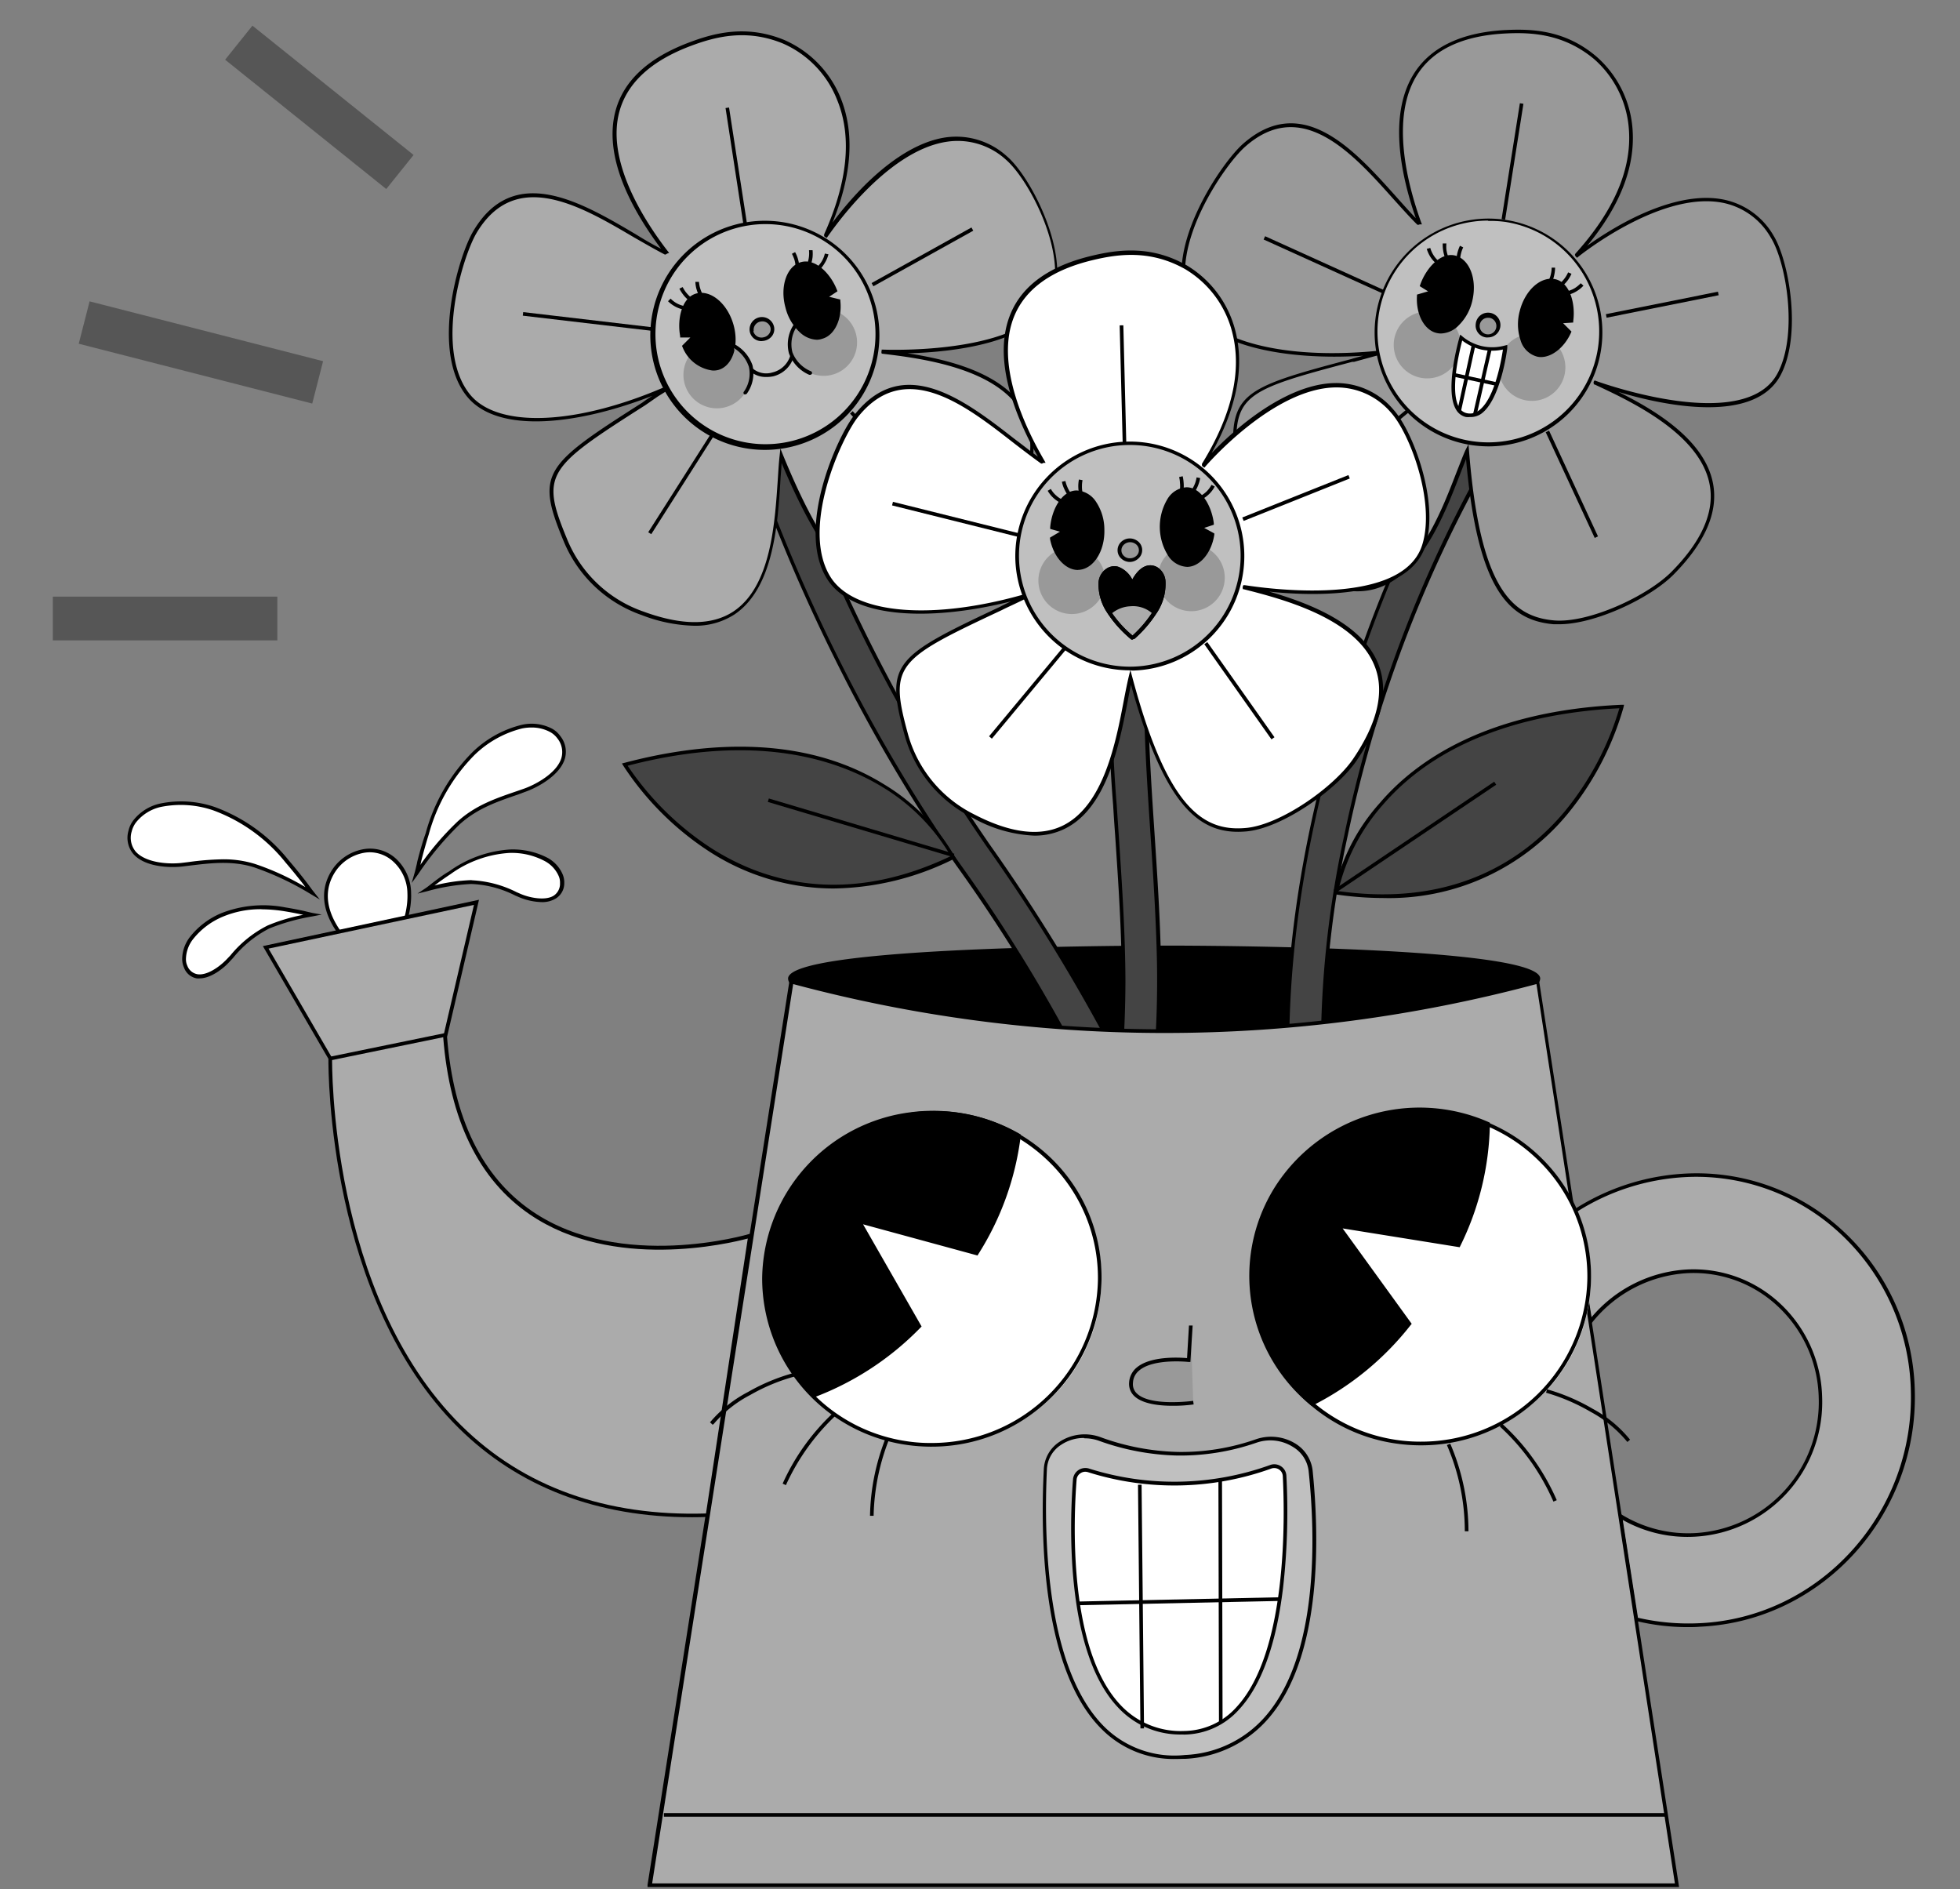 <svg xmlns="http://www.w3.org/2000/svg" viewBox="0 0 234.43 225.92"><rect x="0" y="0" width="234.43" height="225.92" fill="#808080" stroke="none"/><defs><style>.cls-1{fill:#565656;}.cls-2{fill:#444;}.cls-3{fill:#999;}.cls-4{fill:silver;}.cls-5{fill:#fff;}.cls-6{fill:#ababab;}</style></defs><g id="PREVIEW"><rect class="cls-1" x="17.18" y="60.74" width="5.23" height="26.85" transform="matrix(0, -1, 1, 0, -54.42, 93.76)"/><rect class="cls-1" x="35.59" y="0.48" width="5.22" height="24.71" transform="translate(4.28 34.6) rotate(-51.26)"/><rect class="cls-1" x="21.42" y="27.74" width="5.23" height="28.83" transform="translate(-22.77 54.97) rotate(-75.63)"/><path d="M94.48,117c-.13,2.62,22.61,7.1,45.55,7,22-.1,44.07-4.42,43.94-7-.15-3.06-31.52-3.72-44.74-3.71C126.5,113.3,94.63,113.92,94.48,117Z"/><path d="M139.25,124.23a193.68,193.68,0,0,1-29-2.21c-8.37-1.31-14.37-3-15.68-4.33a.94.94,0,0,1-.31-.69c.19-3.8,40.38-3.92,45-3.92h.08c4.95,0,44.69.12,44.88,3.92a1,1,0,0,1-.3.68c-2.66,2.81-23.85,6.46-43.86,6.55ZM94.48,117h.22a.58.58,0,0,0,.19.37c2.48,2.6,23.72,6.5,45.14,6.4,20.77-.09,41.21-3.94,43.54-6.41a.58.58,0,0,0,.19-.36c-.12-2.28-22.92-3.51-44.38-3.51h-.15c-21.51,0-44.42,1.24-44.53,3.51Z"/><path class="cls-2" d="M154,126.89c-.24-16.72,3.32-33.28,8.89-49A152.16,152.16,0,0,1,174.3,52.8c1.36-2.36,4.86,0,3.5,2.36A156.5,156.5,0,0,0,161,99.88,119.55,119.55,0,0,0,158.2,124a191.1,191.1,0,0,0,1.8,25.63c1.22,9.69,2.77,19.33,3.83,29,.3,2.68-3.85,3.52-4.15.81C157.76,162,154.24,144.58,154,126.89Z"/><path d="M161.51,181.39a2,2,0,0,1-2-1.86c-.63-5.75-1.44-11.58-2.23-17.22-1.62-11.56-3.29-23.52-3.46-35.41-.22-15.29,2.78-31.81,8.9-49.08a153,153,0,0,1,11.44-25.13,2,2,0,0,1,1.75-1.08h0a2.58,2.58,0,0,1,2.15,1.3,2.3,2.3,0,0,1,0,2.36A155.32,155.32,0,0,0,161.2,99.92,119.36,119.36,0,0,0,158.42,124a194,194,0,0,0,1.79,25.6c.5,3.93,1.06,7.92,1.6,11.78.79,5.65,1.6,11.49,2.24,17.26a2.44,2.44,0,0,1-2.26,2.7ZM175.86,52h0a1.55,1.55,0,0,0-1.38.87A152.92,152.92,0,0,0,163.08,78c-6.11,17.22-9.09,33.68-8.87,48.92.17,11.87,1.84,23.81,3.45,35.36.79,5.64,1.6,11.48,2.24,17.23a1.57,1.57,0,0,0,1.84,1.46,2,2,0,0,0,1.87-2.22c-.63-5.76-1.44-11.6-2.24-17.25-.53-3.86-1.09-7.85-1.59-11.78A194.73,194.73,0,0,1,158,124a120.18,120.18,0,0,1,2.8-24.19,155.53,155.53,0,0,1,16.84-44.78,1.85,1.85,0,0,0,0-1.93A2.16,2.16,0,0,0,175.86,52Z"/><path class="cls-2" d="M159.8,106.75S162.86,85.83,194,84.47C194,84.47,187.68,110.83,159.8,106.75Z"/><path d="M165.42,107.39a39.19,39.19,0,0,1-5.65-.43l-.22,0,0-.22A23.42,23.42,0,0,1,165.06,96c4.27-5,12.76-11,28.91-11.72l.28,0-.06.28a35.41,35.41,0,0,1-6.68,12.76A27.68,27.68,0,0,1,165.42,107.39Zm-5.36-.83c14.16,2,22.56-4.09,27.12-9.56a35.25,35.25,0,0,0,6.51-12.3c-8.79.43-20.73,2.79-28.29,11.54A23.66,23.66,0,0,0,160.06,106.56Z"/><rect x="157.66" y="99.9" width="23.15" height="0.43" transform="translate(-27.06 111.59) rotate(-33.95)"/><path class="cls-3" d="M148.78,17.39c8.32-7.41,15.51,3.93,20.87,9.29l.13-.05C167,19.05,164,4.67,180,3.8c3.84-.21,7.44.26,10.85,3.11,3.71,3.1,8.35,11.86-2.2,23.57h0l0,.05s16.4-13.38,23.29-2.26c1.91,3.06,3.35,11.76.84,16.47-4.09,7.68-22,1-22,1v.06c6.24,2.85,21.83,10,9.3,22.7-2.84,2.87-10,6.27-14.26,5.89-5.2-.47-9-4-10.35-20.43-2.6,5.78-7.05,24.14-21.49,12.94a15.45,15.45,0,0,1-6.13-11.13c-.74-8.63.51-9.16,13.85-12.68,0,0,2.24-.62,3.71-1-10.89,1.19-21.16-.83-23.33-6.28C139.59,29.45,146.08,19.79,148.78,17.39Z"/><path d="M186.51,74.65q-.36,0-.69,0c-5.28-.47-9.09-4-10.47-19.75-.22.54-.46,1.16-.72,1.83-1.88,4.85-4.71,12.18-10.19,13.7-3.08.86-6.63-.26-10.57-3.31a15.64,15.64,0,0,1-6.22-11.28c-.75-8.76.49-9.34,14-12.91h0c.16-.06.51-.15,1.39-.39-9.34.6-19-1.16-21.15-6.63-2.59-6.54,4.22-16.41,6.73-18.66h0c7.12-6.33,13.37.68,18.4,6.3.81.91,1.58,1.77,2.32,2.54-1.88-5.43-3.3-12.65-.09-17.49,2-3,5.6-4.71,10.69-5,3.35-.18,7.28,0,11,3.16a12.74,12.74,0,0,1,4.33,8.77c.31,4.46-1.51,9.12-5.43,13.86a42.65,42.65,0,0,1,4.44-2.77c3.08-1.65,7.58-3.48,11.57-2.81a8.94,8.94,0,0,1,6.28,4.37c1.84,3,3.42,11.84.84,16.69-3.16,5.94-14.1,3.6-19.39,2,4.45,2.2,10.37,5.79,11.32,11,.62,3.38-.95,7-4.67,10.78C197.45,71.51,190.8,74.65,186.51,74.65ZM175.64,53.12l.07.84c1.29,16.15,5,19.77,10.14,20.23,4.14.37,11.2-2.9,14.09-5.83,3.62-3.66,5.15-7.16,4.55-10.39-1.13-6.17-9.67-10.08-13.78-12l-.08,0,0-.09a.35.35,0,0,1,0-.26l.1-.13.15.06c.18.06,17.78,6.51,21.73-.91,2.51-4.72,1-13.37-.83-16.26a8.53,8.53,0,0,0-6-4.18c-7.41-1.23-16.9,6.42-17,6.5l-.16.13-.19-.2-.05-.12v-.1l.06-.09c4.58-5.08,6.73-10.06,6.39-14.79a12.31,12.31,0,0,0-4.17-8.47c-3.61-3-7.44-3.23-10.7-3.05-4.95.27-8.43,1.88-10.36,4.79-3.4,5.14-1.23,13.32.36,17.74l.11.29h-.27c-.12.06-.23.09-.32,0-.89-.88-1.81-1.92-2.79-3-4.9-5.48-11-12.31-17.79-6.26h0c-2.46,2.19-9.13,11.83-6.61,18.17,2,5,11.25,7.43,23.09,6.15l.09.42-1.83.5-1.68.46v0l-.22,0c-13.41,3.54-14.41,4-13.69,12.46a15.28,15.28,0,0,0,6.06,11c3.82,3,7.25,4,10.18,3.23,5.28-1.46,8.06-8.67,9.9-13.43.4-1,.75-1.94,1.07-2.66Zm15.21-7.52.08,0Z"/><rect x="173.9" y="19.09" width="14.03" height="0.43" transform="translate(133.63 195) rotate(-81.03)"/><rect x="191.99" y="36.23" width="13.67" height="0.43" transform="translate(-3.29 39.8) rotate(-11.34)"/><rect x="158.43" y="23.65" width="0.43" height="16.3" transform="translate(64.2 163.18) rotate(-65.62)"/><polygon points="190.74 64.33 184.88 51.69 185.28 51.5 191.13 64.14 190.74 64.33"/><rect x="156.04" y="53.18" width="14.46" height="0.43" transform="translate(3.69 116.99) rotate(-39.84)"/><path class="cls-4" d="M164.7,37.59a13.48,13.48,0,1,0,15.41-11.23A13.48,13.48,0,0,0,164.7,37.59Z"/><path d="M178.05,53.38a14.29,14.29,0,0,1-2.16-.17,13.62,13.62,0,1,1,2.16.17Zm-.06-27a13.26,13.26,0,1,0,2.08.16A13.16,13.16,0,0,0,178,26.42Z"/><path class="cls-3" d="M179.23,44a4,4,0,1,0,4-4.06A4,4,0,0,0,179.23,44Z"/><path class="cls-3" d="M166.7,41.32a4,4,0,1,0,4-4.07A4,4,0,0,0,166.7,41.32Z"/><path d="M186,33.61c1.47.36,2.23,2.59,1.94,4.75l-1.54.09,1.27,1.19c-.79,1.86-2.46,3.13-3.85,2.78-1.63-.4-2.47-2.7-1.87-5.13S184.39,33.21,186,33.61Z"/><path d="M184.31,42.7a1.86,1.86,0,0,1-.52-.07,2.83,2.83,0,0,1-1.92-1.94,6,6,0,0,1-.11-3.45c.63-2.55,2.56-4.27,4.31-3.84h0c1.68.42,2.39,2.86,2.1,5l0,.17-1.21.08,1,1-.06.14C187.13,41.51,185.67,42.7,184.31,42.7Zm1.2-8.93c-1.38,0-2.81,1.48-3.32,3.57a5.57,5.57,0,0,0,.08,3.2,2.44,2.44,0,0,0,1.62,1.67c1.22.3,2.75-.8,3.54-2.51l-1.53-1.43,1.86-.12c.23-2.1-.56-4-1.8-4.33h0A1.68,1.68,0,0,0,185.51,33.77Z"/><path d="M187.67,35.22l-.12-.42a3.29,3.29,0,0,0,.75-.31,3.81,3.81,0,0,0,.77-.62l.32.29a3.62,3.62,0,0,1-.87.7A3.34,3.34,0,0,1,187.67,35.22Z"/><path d="M186.94,34.15l-.29-.32a3.78,3.78,0,0,0,.91-1.26l.4.17a4,4,0,0,1-.41.73A4.36,4.36,0,0,1,186.94,34.15Z"/><path d="M185.67,33.64l-.4-.18a3.28,3.28,0,0,0,.24-.75,3.34,3.34,0,0,0,.08-.7H186a3.94,3.94,0,0,1-.08.77A4.2,4.2,0,0,1,185.67,33.64Z"/><path d="M173.91,30.76c-1.48-.34-3.16,1.31-3.87,3.36l1.33.78-1.67.49c-.14,2,.78,3.9,2.18,4.22,1.64.38,3.42-1.3,4-3.74S175.55,31.14,173.91,30.76Z"/><path d="M172.35,39.88a2.24,2.24,0,0,1-.52-.06c-1.48-.34-2.49-2.25-2.35-4.44v-.15l1.33-.39-1-.62.06-.17c.7-2,2.44-3.89,4.13-3.5h0c1.75.4,2.7,2.81,2.11,5.37a6,6,0,0,1-1.65,3A3.06,3.06,0,0,1,172.35,39.88Zm-2.45-4.32c-.07,1.89.8,3.56,2,3.84a2.44,2.44,0,0,0,2.19-.76,5.53,5.53,0,0,0,1.53-2.82c.53-2.32-.27-4.5-1.79-4.84-1.25-.29-2.81,1.07-3.56,3.05l1.61.94Z"/><path d="M171.71,31.45a3.58,3.58,0,0,1-.6-.69,3.82,3.82,0,0,1-.46-1l.42-.11a3.33,3.33,0,0,0,.41.9,3,3,0,0,0,.52.61Z"/><path d="M172.84,30.83a4.47,4.47,0,0,1-.28-1.72l.44,0a3.78,3.78,0,0,0,0,.75,4.16,4.16,0,0,0,.2.79Z"/><path d="M174.64,31l-.43,0a3.68,3.68,0,0,1,.14-.88,4.55,4.55,0,0,1,.27-.73l.39.19a3.91,3.91,0,0,0-.24.65A4.2,4.2,0,0,0,174.64,31Z"/><path class="cls-3" d="M176.76,38.74a1.27,1.27,0,1,0,1.45-1A1.22,1.22,0,0,0,176.76,38.74Z"/><path d="M178,40.35a1.24,1.24,0,0,1-.27,0,1.43,1.43,0,0,1-1.22-1.62A1.48,1.48,0,1,1,178,40.35ZM178,38a1,1,0,0,0-1,.78,1,1,0,1,0,1.19-.77Z"/><path class="cls-5" d="M174.77,40.35s-2.49,8.58.62,9.26c3.55.77,4.63-8.12,4.63-8.12a5.8,5.8,0,0,1-2.82.06A6,6,0,0,1,174.77,40.35Z"/><path d="M175.82,49.87a2.59,2.59,0,0,1-.47,0,1.8,1.8,0,0,1-1.2-.9c-1.4-2.33.34-8.37.41-8.63l.09-.32.26.21a5.58,5.58,0,0,0,2.34,1.16,5.65,5.65,0,0,0,2.71-.06l.32-.08,0,.32c0,.25-.79,6.25-3.13,7.92A2.19,2.19,0,0,1,175.82,49.87Zm-.93-9.15c-.33,1.28-1.5,6.09-.37,8a1.37,1.37,0,0,0,.92.69,1.71,1.71,0,0,0,1.42-.31c1.9-1.34,2.71-6,2.9-7.3a6.14,6.14,0,0,1-2.6,0A6,6,0,0,1,174.89,40.72Z"/><polygon points="174.75 49.14 174.32 49.06 176.04 41.2 176.47 41.29 174.75 49.14"/><rect x="173.27" y="45.41" width="8.07" height="0.44" transform="translate(93.33 208.31) rotate(-77.13)"/><polygon points="178.96 46.14 173.85 45.04 173.95 44.61 179.05 45.72 178.96 46.14"/><path class="cls-2" d="M92.08,48a199.57,199.57,0,0,0,24.86,51.38c5.2,7.65,10.42,15.16,14.71,23.39a124,124,0,0,1,10.09,25.74,97.2,97.2,0,0,1,3.15,31.12c-.18,2.72-4.36,2.07-4.18-.63,1.18-18.19-3.74-36.14-11.8-52.33a190.87,190.87,0,0,0-14.39-23.35A198.91,198.91,0,0,1,100.16,79a206.58,206.58,0,0,1-12-29.43C87.34,47,91.25,45.36,92.08,48Z"/><path d="M143,181.54h-.17a2.45,2.45,0,0,1-2.37-2.61c1.09-16.75-2.87-34.32-11.78-52.21a191.91,191.91,0,0,0-14.37-23.33A198.89,198.89,0,0,1,100,79.08,205.57,205.57,0,0,1,88,49.62a2.42,2.42,0,0,1,1.66-3.08,2,2,0,0,1,2.67,1.35h0a199.14,199.14,0,0,0,24.83,51.32l1.11,1.63a218.06,218.06,0,0,1,13.61,21.78A123.61,123.61,0,0,1,142,148.4a98,98,0,0,1,3.16,31.2A2,2,0,0,1,143,181.54ZM90.37,46.85a2.06,2.06,0,0,0-.62.1,2,2,0,0,0-1.38,2.53,206.51,206.51,0,0,0,12,29.41,198.82,198.82,0,0,0,14.34,24.26,191.2,191.2,0,0,1,14.4,23.38c8.94,18,12.92,35.6,11.82,52.43a2,2,0,0,0,2,2.14,1.56,1.56,0,0,0,1.78-1.53,97.36,97.36,0,0,0-3.14-31.06,123.32,123.32,0,0,0-10.08-25.69,217.53,217.53,0,0,0-13.58-21.73l-1.11-1.63A199.92,199.92,0,0,1,91.87,48h0A1.51,1.51,0,0,0,90.37,46.85Z"/><path class="cls-2" d="M114,102.52s-9.15-19-39.26-11.08C74.72,91.44,88.58,114.72,114,102.52Z"/><path d="M99.7,106.25a27.4,27.4,0,0,1-15-4.51A35.13,35.13,0,0,1,74.54,91.55l-.15-.25.28-.07c8.62-2.29,21-3.69,31.09,2.58a23.78,23.78,0,0,1,8.42,8.61l.09.2-.19.1A33.09,33.09,0,0,1,99.7,106.25ZM75.07,91.57A35,35,0,0,0,85,101.38c6,3.86,15.8,7.16,28.72,1a23.59,23.59,0,0,0-8.17-8.26C100.06,90.78,90.36,87.59,75.07,91.57Z"/><rect x="102.78" y="87.42" width="0.43" height="23.15" transform="translate(-21.29 169.44) rotate(-73.41)"/><path class="cls-6" d="M56.86,27.75c5.67-9.59,16-1,22.7,2.51l.11-.09C74.76,23.79,67.51,11,82.44,5.33,86,4,89.62,3.32,93.73,5c4.47,1.82,11.55,8.76,5.06,23.12h0l.06,0s11.56-17.72,21.5-9.23c2.75,2.35,6.76,10.2,5.81,15.44C124.6,42.93,105.52,42,105.52,42s0,.06,0,.06c6.81.82,23.84,2.89,15.75,18.8-1.83,3.6-7.58,9-11.8,9.95C104.39,72,99.65,69.71,93.42,54.5c-.73,6.29.62,25.14-16.54,18.85a15.43,15.43,0,0,1-9.23-8.73c-3.32-8-2.29-8.89,9.35-16.29,0,0,2-1.28,3.22-2.11-10,4.43-20.41,5.64-24.13,1.09C51.77,42,55,30.85,56.86,27.75Z"/><path d="M83,74.83a18.52,18.52,0,0,1-6.23-1.27,15.68,15.68,0,0,1-9.36-8.86c-3.37-8.12-2.37-9.05,9.43-16.56v0a14,14,0,0,1,1.19-.81c-8.71,3.41-18.43,4.66-22.16.1-4.45-5.44-1-16.91.75-19.81h0c4.86-8.2,12.94-3.43,19.44.41,1,.62,2,1.21,3,1.71-3.44-4.6-7-11-5.4-16.63,1-3.5,3.91-6.19,8.68-8,3.14-1.2,6.95-2.17,11.44-.34a12.77,12.77,0,0,1,6.79,7c1.66,4.16,1.33,9.15-1,14.86a40.51,40.51,0,0,1,3.39-4c2.43-2.51,6.16-5.62,10.16-6.2a9,9,0,0,1,7.31,2.26c2.66,2.27,6.87,10.25,5.88,15.65C125.17,41,114,42.12,108.54,42.25c4.89.74,11.62,2.37,14.11,7,1.62,3,1.22,7-1.17,11.69-1.91,3.76-7.8,9.14-12,10.06-5.17,1.16-9.88-1.09-16-15.64,0,.58-.09,1.24-.13,2-.32,5.19-.79,13-5.55,16.15A8.61,8.61,0,0,1,83,74.83ZM77.29,48.38h0l-.18.12c-11.7,7.45-12.51,8.2-9.27,16A15.25,15.25,0,0,0,77,73.15c4.54,1.66,8.13,1.66,10.68,0,4.58-3,5-10.71,5.35-15.81.07-1.11.13-2.07.22-2.86l.09-.84.32.79c6.14,15,10.76,17.31,15.82,16.19,4-.91,9.78-6.16,11.65-9.83,2.33-4.59,2.72-8.39,1.18-11.29-3-5.53-12.29-6.66-16.77-7.2h-.09l0-.08a.27.27,0,0,1,0-.24l0-.17h.18c.18,0,18.91.81,20.42-7.47,1-5.26-3.14-13-5.73-15.24a8.55,8.55,0,0,0-7-2.16C105.82,18,99.11,28.18,99,28.28l-.11.17-.24-.13-.08-.09,0-.09,0-.11c2.81-6.24,3.35-11.63,1.59-16A12.24,12.24,0,0,0,93.64,5.2c-4.35-1.78-8.06-.83-11.12.33-4.63,1.76-7.46,4.36-8.41,7.72C72.43,19.18,77,26.31,79.84,30l.19.24-.25.09c-.1.08-.19.14-.3.09-1.12-.58-2.32-1.28-3.59-2C69.56,24.69,61.68,20,57,27.86h0c-1.68,2.84-5.1,14-.78,19.32,3.38,4.13,13,3.67,23.87-1.16l.21.38-1.6,1Zm28.24-6.53h0Z"/><polygon points="88.91 26.79 86.78 12.92 87.2 12.86 89.34 26.72 88.91 26.79"/><rect x="103.49" y="30.49" width="13.67" height="0.44" transform="translate(-1.01 57.52) rotate(-29.09)"/><rect x="70.42" y="30.33" width="0.43" height="16.3" transform="translate(24.19 104.15) rotate(-83.3)"/><rect x="106.32" y="47.48" width="0.43" height="13.93" transform="translate(-8.77 86.36) rotate(-42.54)"/><rect x="74.37" y="57.44" width="14.46" height="0.43" transform="translate(-10.86 95.54) rotate(-57.52)"/><path class="cls-4" d="M78.17,42.16A13.48,13.48,0,1,0,89.43,26.78,13.47,13.47,0,0,0,78.17,42.16Z"/><path d="M91.46,53.8a13.7,13.7,0,1,1,2.11-.16A13.59,13.59,0,0,1,91.46,53.8Zm.05-27a12.84,12.84,0,0,0-2,.16,13.16,13.16,0,1,0,2-.16Z"/><path class="cls-3" d="M95.08,43a4,4,0,1,0,1.4-5.5A4,4,0,0,0,95.08,43Z"/><path class="cls-3" d="M82.31,46.88a4,4,0,1,0,1.41-5.5A4,4,0,0,0,82.31,46.88Z"/><path class="cls-3" d="M89.89,39.63a1.27,1.27,0,1,0,1-1.39A1.22,1.22,0,0,0,89.89,39.63Z"/><path d="M91.1,40.79a1.41,1.41,0,0,1-1.42-1.12h0a1.48,1.48,0,0,1,2.91-.55,1.36,1.36,0,0,1-.25,1.06,1.53,1.53,0,0,1-1,.58Zm-1-1.2a1,1,0,0,0,1.21.75,1.06,1.06,0,0,0,.68-.42.9.9,0,0,0,.17-.72A1,1,0,0,0,91,38.45a1,1,0,0,0-.85,1.14Z"/><path d="M95.88,31.58c1.46-.4,3.21,1.17,4,3.19l-1.29.84,1.68.42c.22,2-.61,3.92-2,4.31-1.62.44-3.47-1.16-4.13-3.57S94.26,32,95.88,31.58Z"/><path d="M97.72,40.63a3.13,3.13,0,0,1-2-.84,6,6,0,0,1-1.77-3c-.7-2.52.15-5,1.88-5.45h0c1.68-.45,3.49,1.33,4.27,3.32l.07.17-1,.66,1.34.33,0,.15c.24,2.19-.69,4.14-2.16,4.54A2.16,2.16,0,0,1,97.72,40.63Zm-1.79-8.84c-1.5.42-2.21,2.62-1.57,4.92A5.59,5.59,0,0,0,96,39.46a2.47,2.47,0,0,0,2.23.67c1.21-.34,2-2.05,1.85-3.93l-2-.5,1.57-1c-.83-1.95-2.45-3.24-3.69-2.9Z"/><path d="M98.11,32.18l-.31-.31a3.45,3.45,0,0,0,.5-.64,3.26,3.26,0,0,0,.36-.91l.43.09a3.78,3.78,0,0,1-.42,1A4,4,0,0,1,98.11,32.18Z"/><path d="M97,31.6l-.41-.14a4.21,4.21,0,0,0,.17-.8,3.66,3.66,0,0,0,0-.74l.43,0a4.61,4.61,0,0,1,0,.83A4.55,4.55,0,0,1,97,31.6Z"/><path d="M95.15,31.82A3.37,3.37,0,0,0,95,31a5.3,5.3,0,0,0-.28-.65l.38-.2a3.82,3.82,0,0,1,.31.72,4.2,4.2,0,0,1,.18.87Z"/><path d="M83.24,35.3c-1.45.43-2.12,2.69-1.73,4.83l1.54,0L81.83,41.4c.87,1.82,2.59,3,4,2.61,1.62-.47,2.35-2.8,1.65-5.21S84.86,34.83,83.24,35.3Z"/><path d="M85.23,44.31a4.48,4.48,0,0,1-3.6-2.82l-.06-.13,1-1-1.22,0,0-.17c-.38-2.11.23-4.59,1.89-5.08h0c1.73-.5,3.73,1.14,4.47,3.65s-.07,5-1.79,5.48A2.28,2.28,0,0,1,85.23,44.31Zm-3.14-2.87c.86,1.69,2.43,2.72,3.64,2.37,1.5-.44,2.17-2.66,1.5-5s-2.44-3.79-3.93-3.35c-1.22.36-1.93,2.31-1.61,4.4l1.86,0Z"/><path d="M81.66,37a3.7,3.7,0,0,1-.86-.32,3.66,3.66,0,0,1-.9-.66l.31-.31a3.12,3.12,0,0,0,1.55.87Z"/><path d="M82.34,35.88a3.52,3.52,0,0,1-.63-.65,4.73,4.73,0,0,1-.45-.71l.39-.19a4.18,4.18,0,0,0,.4.63,4.53,4.53,0,0,0,.57.59Z"/><path d="M83.59,35.32a5,5,0,0,1-.31-.84,4,4,0,0,1-.11-.77l.43,0A3.88,3.88,0,0,0,84,35.12Z"/><path d="M91.59,45.08a2.8,2.8,0,0,1-2.49-1.47l.37-.22a2.5,2.5,0,0,0,2.91,1.15A2.93,2.93,0,0,0,94.63,42h.43a3.39,3.39,0,0,1-2.57,3A3.88,3.88,0,0,1,91.59,45.08Z"/><path class="cls-3" d="M95.06,39a4.13,4.13,0,0,0-.49,3.15,4.23,4.23,0,0,0,2.31,2.44"/><path d="M96.88,44.82l-.09,0a4.45,4.45,0,0,1-2.43-2.58,4.28,4.28,0,0,1,.51-3.32.22.22,0,0,1,.38.21,3.85,3.85,0,0,0-.47,3A4,4,0,0,0,97,44.4a.22.22,0,0,1,.11.29A.23.23,0,0,1,96.88,44.82Z"/><path class="cls-3" d="M87.69,41.25a4.47,4.47,0,0,1,2.09,2.48,4,4,0,0,1-.64,3.21"/><path d="M89.14,47.16a.19.19,0,0,1-.12,0,.22.22,0,0,1-.06-.3,3.74,3.74,0,0,0,.61-3,4.13,4.13,0,0,0-2-2.35.22.22,0,0,1-.07-.3.21.21,0,0,1,.29-.08A4.59,4.59,0,0,1,90,43.67a4.2,4.2,0,0,1-.66,3.39A.26.26,0,0,1,89.14,47.16Z"/><path class="cls-2" d="M122.92,177.52c4.09-13.11,7.82-26.39,9.89-40a131.26,131.26,0,0,0,1.58-20.19c0-7-.58-14-1-21a160.41,160.41,0,0,1-.19-23.61c.23-2.69,4.46-2.72,4.23,0-1.18,14.13.94,28.21,1.21,42.32.26,13.88-1.94,27.68-5.23,41.12-1.85,7.58-4.05,15.06-6.37,22.51C126.19,181.24,122.1,180.13,122.92,177.52Z"/><path d="M125,180.34a2.72,2.72,0,0,1-.8-.12,2.13,2.13,0,0,1-1.49-2.76h0c3.67-11.77,7.71-25.72,9.89-40a132.8,132.8,0,0,0,1.57-20.16c0-5.82-.41-11.72-.79-17.42-.09-1.2-.17-2.4-.24-3.59A156.72,156.72,0,0,1,133,72.68a2.44,2.44,0,0,1,2.73-2.22,2,2,0,0,1,1.93,2.26c-.76,9-.15,18.22.44,27.1.33,5,.67,10.13.76,15.2.24,12.35-1.47,25.82-5.22,41.17-1.61,6.57-3.58,13.52-6.39,22.52A2.21,2.21,0,0,1,125,180.34Zm-1.87-2.75a1.68,1.68,0,0,0,1.2,2.21,1.88,1.88,0,0,0,2.46-1.22c2.81-9,4.77-15.93,6.37-22.49,3.75-15.32,5.45-28.75,5.22-41.06-.1-5.07-.44-10.21-.77-15.19-.59-8.89-1.2-18.09-.43-27.16a1.56,1.56,0,0,0-1.54-1.78,2,2,0,0,0-2.26,1.82,157.12,157.12,0,0,0,.19,23.58l.24,3.59c.38,5.71.78,11.62.8,17.45A132.34,132.34,0,0,1,133,137.56c-2.18,14.28-6.23,28.25-9.9,40Z"/><path class="cls-5" d="M102.36,49.8c6.85-8.78,16,1.08,22.2,5.39l.12-.08c-4.06-7-9.63-20.55,5.91-24.28,3.75-.9,7.37-1.09,11.24,1.1,4.2,2.38,10.34,10.16,2.08,23.58v0l.05,0s13.73-16.11,22.51-6.41c2.43,2.67,5.41,11,3.79,16.05-2.64,8.29-21.46,5-21.46,5v.06c6.64,1.68,23.27,5.91,13.23,20.66-2.27,3.33-8.67,8-13,8.36-5.19.47-9.61-2.35-13.85-18.24-1.53,6.15-2.59,25-18.81,16.6a15.43,15.43,0,0,1-8-9.84c-2.28-8.37-1.14-9.11,11.35-15,0,0,2.09-1,3.46-1.68-10.5,3.12-21,3-24.07-2C95.49,63.32,100.14,52.65,102.36,49.8Z"/><path d="M123.71,99.93a16.43,16.43,0,0,1-7.4-2.15,15.67,15.67,0,0,1-8.15-10c-2.31-8.48-1.2-9.27,11.46-15.22h0c.13-.08.46-.24,1.29-.64-9.08,2.28-18.88,2.28-22-2.71-3.73-6,1.19-16.9,3.26-19.56h0c5.87-7.51,13.28-1.75,19.24,2.89,1,.74,1.87,1.45,2.73,2.07-2.82-5-5.51-11.84-3.23-17.18,1.43-3.35,4.67-5.64,9.62-6.83,3.27-.79,7.17-1.27,11.39,1.12a12.76,12.76,0,0,1,5.84,7.85c1.11,4.33.16,9.24-2.84,14.61a41.35,41.35,0,0,1,3.86-3.52c2.74-2.18,6.84-4.79,10.88-4.85a8.92,8.92,0,0,1,7,3.17c2.35,2.59,5.5,11,3.84,16.27-2.05,6.4-13.21,6.07-18.69,5.5,4.74,1.36,11.22,3.83,13.09,8.77,1.22,3.22.33,7.07-2.65,11.45-2.37,3.48-8.9,8.06-13.13,8.45-5.28.49-9.67-2.34-13.85-17.55-.12.58-.25,1.22-.38,1.94-1,5.1-2.44,12.82-7.56,15.31A8.18,8.18,0,0,1,123.71,99.93ZM120,72.87h0l-.2.1c-12.56,5.89-13.46,6.53-11.23,14.71a15.25,15.25,0,0,0,7.93,9.7c4.29,2.23,7.86,2.69,10.6,1.36,4.92-2.4,6.37-10,7.32-15,.21-1.09.39-2,.58-2.8l.2-.82.22.82c4.17,15.65,8.46,18.55,13.62,18.07,4.12-.38,10.49-4.86,12.81-8.27,2.89-4.25,3.77-8,2.6-11-2.22-5.87-11.33-8.17-15.71-9.28l-.09,0,0-.08a.4.4,0,0,1,0-.24l.06-.16.18,0c.19,0,18.66,3.21,21.21-4.8,1.62-5.1-1.46-13.33-3.74-15.85a8.53,8.53,0,0,0-6.5-3h-.14c-7.51.12-15.46,9.35-15.54,9.45l-.13.15-.22-.16-.07-.11,0-.09,0-.1c3.59-5.83,4.81-11.11,3.63-15.7a12.29,12.29,0,0,0-5.63-7.58c-4.09-2.31-7.9-1.85-11.08-1.08-4.81,1.15-7.95,3.37-9.32,6.58-2.42,5.67,1.18,13.32,3.55,17.38l.15.28-.26,0c-.12.08-.2.12-.31.06-1-.72-2.14-1.58-3.3-2.48-5.8-4.52-13-10.13-18.62-3h0c-2,2.6-6.85,13.27-3.24,19.06,2.83,4.53,12.4,5.29,23.83,1.89l.15.4c-.51.26-1.13.55-1.71.83S120.29,72.72,120,72.87ZM148.86,70Z"/><polygon points="134.28 52.93 133.92 38.91 134.36 38.9 134.71 52.92 134.28 52.93"/><rect x="148.18" y="59.33" width="13.67" height="0.44" transform="translate(-11.03 61.77) rotate(-21.78)"/><rect x="114.44" y="54.05" width="0.44" height="16.3" transform="translate(26.55 158.39) rotate(-75.99)"/><rect x="148.02" y="75.65" width="0.44" height="13.93" transform="translate(-20.51 100.6) rotate(-35.22)"/><rect x="115.86" y="82.4" width="14.46" height="0.44" transform="translate(-19.14 124.44) rotate(-50.25)"/><path class="cls-4" d="M121.66,66.81A13.47,13.47,0,1,0,134.79,53,13.47,13.47,0,0,0,121.66,66.81Z"/><path d="M135.13,80.16a13.71,13.71,0,0,1-13.69-13.35h0a13.71,13.71,0,0,1,13.35-14,13.69,13.69,0,1,1,.69,27.38ZM121.88,66.8a13.28,13.28,0,0,0,13.59,12.92,13.26,13.26,0,0,0,8.8-22.86,13.26,13.26,0,0,0-22.39,9.94Z"/><path class="cls-3" d="M138.49,69.15a4,4,0,1,0,4-4.06A4,4,0,0,0,138.49,69.15Z"/><path class="cls-3" d="M124.2,69.49a4,4,0,1,0,4-4.06A4,4,0,0,0,124.2,69.49Z"/><path d="M141.89,58.49c1.51,0,2.81,1.95,3.06,4.11l-1.46.48,1.53.83c-.3,2-1.6,3.64-3,3.66-1.68,0-3.06-2-3.09-4.51S140.21,58.51,141.89,58.49Z"/><path d="M142,67.79a2.86,2.86,0,0,1-2.32-1.4,6.48,6.48,0,0,1-.07-6.67,2.86,2.86,0,0,1,2.31-1.45h0c1.72,0,3,2.19,3.26,4.3l0,.18-1.15.38,1.21.66,0,.15c-.33,2.18-1.72,3.83-3.24,3.85Zm-.07-9.08a2.45,2.45,0,0,0-2,1.25,5.65,5.65,0,0,0-.82,3.1,5.58,5.58,0,0,0,.89,3.08,2.43,2.43,0,0,0,2,1.21h0c1.26,0,2.47-1.46,2.8-3.32l-1.84-1,1.77-.58c-.3-2.08-1.53-3.74-2.81-3.74Z"/><path d="M143.89,59.64l-.22-.38a3.46,3.46,0,0,0,.65-.49,3.22,3.22,0,0,0,.58-.79l.39.2a3.52,3.52,0,0,1-.67.9A4,4,0,0,1,143.89,59.64Z"/><path d="M142.92,58.78l-.36-.24a4.08,4.08,0,0,0,.37-.72,3.56,3.56,0,0,0,.19-.73l.43.08a3.8,3.8,0,0,1-.22.8A3.63,3.63,0,0,1,142.92,58.78Z"/><path d="M141.56,58.61l-.43-.07a3.61,3.61,0,0,0,0-.8,3.28,3.28,0,0,0-.1-.69l.43-.1a4.92,4.92,0,0,1,.11.77A4.47,4.47,0,0,1,141.56,58.61Z"/><path d="M128.72,58.87c-1.51,0-2.73,2.05-2.91,4.22l1.48.42-1.49.89c.38,2,1.73,3.58,3.17,3.54,1.68,0,3-2.11,2.92-4.62S130.4,58.82,128.72,58.87Z"/><path d="M128.92,68.16c-1.5,0-2.93-1.58-3.33-3.72l0-.15,1.19-.71-1.17-.33,0-.18c.17-2.13,1.38-4.37,3.12-4.42h0A2.92,2.92,0,0,1,131.09,60a6,6,0,0,1,1,3.31c.08,2.62-1.33,4.79-3.13,4.84ZM126,64.51c.4,1.85,1.67,3.27,2.92,3.22,1.56,0,2.77-2,2.71-4.4a5.63,5.63,0,0,0-.94-3.07,2.35,2.35,0,0,0-2-1.17h0c-1.28,0-2.46,1.74-2.68,3.84l1.79.51Z"/><path d="M126.76,60.09a3.67,3.67,0,0,1-1.45-1.4l.38-.22a2.88,2.88,0,0,0,.62.77,2.79,2.79,0,0,0,.66.46Z"/><path d="M127.7,59.2a4.78,4.78,0,0,1-.44-.8,3.63,3.63,0,0,1-.25-.79l.42-.09a3.68,3.68,0,0,0,.23.71,3.32,3.32,0,0,0,.4.71Z"/><path d="M129.06,59a4.38,4.38,0,0,1-.09-.88,4,4,0,0,1,.08-.78l.43.08a3.33,3.33,0,0,0-.07.7,3.47,3.47,0,0,0,.07.79Z"/><path class="cls-3" d="M133.88,65.84a1.27,1.27,0,1,0,1.23-1.21A1.22,1.22,0,0,0,133.88,65.84Z"/><path d="M135.14,67.2a1.49,1.49,0,0,1-1-.38,1.33,1.33,0,0,1-.47-1h0a1.37,1.37,0,0,1,.41-1,1.5,1.5,0,0,1,1-.43,1.56,1.56,0,0,1,1.06.37,1.34,1.34,0,0,1,.05,2,1.54,1.54,0,0,1-1,.44Zm0-2.36h0a1.08,1.08,0,0,0-.73.31.91.91,0,0,0-.28.68h0a.9.9,0,0,0,.32.67,1,1,0,0,0,.75.26,1.13,1.13,0,0,0,.74-.31.88.88,0,0,0,.28-.68.91.91,0,0,0-.32-.66A1.11,1.11,0,0,0,135.15,64.84Z"/><path d="M132.75,73.3a14.24,14.24,0,0,0,2.71,3h0a14.41,14.41,0,0,0,2.58-3,6.05,6.05,0,0,0,1.08-3.78,1.91,1.91,0,0,0-.89-1.49,1.47,1.47,0,0,0-.71-.19c-.62,0-1.39.42-2.15,1.93-1.13-2.1-2.27-2-2.92-1.59a1.92,1.92,0,0,0-.85,1.54A6,6,0,0,0,132.75,73.3Z"/><path d="M135.47,76.47h-.08l-.07,0a14.12,14.12,0,0,1-2.75-3h0a6.07,6.07,0,0,1-1.18-3.79,2.17,2.17,0,0,1,1-1.71,1.68,1.68,0,0,1,1.34-.2,3.13,3.13,0,0,1,1.7,1.53c.63-1.13,1.37-1.69,2.15-1.7a1.77,1.77,0,0,1,.82.22,2.13,2.13,0,0,1,1,1.66,6.29,6.29,0,0,1-1.11,3.92,14.76,14.76,0,0,1-2.6,3l-.06,0Zm-2.22-8.37a1.31,1.31,0,0,0-.68.19,1.7,1.7,0,0,0-.74,1.37,5.64,5.64,0,0,0,1.1,3.52h0A13.25,13.25,0,0,0,135.46,76a14.19,14.19,0,0,0,2.41-2.84,5.86,5.86,0,0,0,1-3.64,1.75,1.75,0,0,0-.78-1.33,1.54,1.54,0,0,0-.62-.16c-.68,0-1.35.62-1.94,1.81l-.19.37-.2-.37a3,3,0,0,0-1.63-1.66A1.15,1.15,0,0,0,133.25,68.1Z"/><path class="cls-6" d="M132.75,73.3a14.24,14.24,0,0,0,2.71,3h0a14.41,14.41,0,0,0,2.58-3,3.71,3.71,0,0,0-2.85-1A4,4,0,0,0,132.75,73.3Z"/><path d="M135.47,76.47h-.08l-.07,0a14.12,14.12,0,0,1-2.75-3l-.1-.15.13-.13A4.15,4.15,0,0,1,135.18,72a3.86,3.86,0,0,1,3,1l.13.12-.09.14a14.61,14.61,0,0,1-2.6,3l-.06,0ZM133,73.34A13.21,13.21,0,0,0,135.46,76a14.09,14.09,0,0,0,2.31-2.69,3.46,3.46,0,0,0-2.55-.81A3.75,3.75,0,0,0,133,73.34Z"/><path d="M135.47,76.47h-.08l-.07,0a14.12,14.12,0,0,1-2.75-3h0a6.07,6.07,0,0,1-1.18-3.79,2.17,2.17,0,0,1,1-1.71,1.68,1.68,0,0,1,1.34-.2,3.13,3.13,0,0,1,1.7,1.53c.63-1.13,1.37-1.69,2.15-1.7a1.77,1.77,0,0,1,.82.22,2.13,2.13,0,0,1,1,1.66,6.29,6.29,0,0,1-1.11,3.92,14.76,14.76,0,0,1-2.6,3l-.06,0Zm-2.22-8.37a1.31,1.31,0,0,0-.68.19,1.7,1.7,0,0,0-.74,1.37,5.64,5.64,0,0,0,1.1,3.52h0A13.25,13.25,0,0,0,135.46,76a14.19,14.19,0,0,0,2.41-2.84,5.86,5.86,0,0,0,1-3.64,1.75,1.75,0,0,0-.78-1.33,1.54,1.54,0,0,0-.62-.16c-.68,0-1.35.62-1.94,1.81l-.19.37-.2-.37a3,3,0,0,0-1.63-1.66A1.15,1.15,0,0,0,133.25,68.1Z"/><path class="cls-6" d="M201.67,140.54A27.08,27.08,0,0,0,188.14,145L190.22,158a15.86,15.86,0,0,1,11.62-6,15.3,15.3,0,0,1,15.88,15,15.88,15.88,0,0,1-14.91,16.47,15.51,15.51,0,0,1-9-2.26l1.94,12.35a26.79,26.79,0,0,0,7.58.7c14.52-.67,25.92-13.25,25.46-28.1S216.19,139.88,201.67,140.54Z"/><path d="M202,194.58a26.28,26.28,0,0,1-6.33-.74l-.14,0-2-13,.41.27a15.27,15.27,0,0,0,8.88,2.22,15.68,15.68,0,0,0,14.71-16.24,15.39,15.39,0,0,0-4.92-10.9,14.7,14.7,0,0,0-10.74-3.94,15.72,15.72,0,0,0-11.46,5.93l-.31.39-2.17-13.7.11-.08a27.21,27.21,0,0,1,13.64-4.45h0a25.65,25.65,0,0,1,18.76,6.87,26.82,26.82,0,0,1,8.58,19c.46,14.94-11.05,27.65-25.67,28.32C202.9,194.57,202.46,194.58,202,194.58Zm-6.09-1.12a27,27,0,0,0,7.38.65c14.38-.66,25.71-13.16,25.26-27.87a26.45,26.45,0,0,0-8.44-18.72,25.23,25.23,0,0,0-18.45-6.76,26.81,26.81,0,0,0-13.3,4.31l2,12.45a16.13,16.13,0,0,1,11.47-5.71,15.16,15.16,0,0,1,11.06,4.05,15.83,15.83,0,0,1,5.05,11.21,16.12,16.12,0,0,1-15.12,16.69,15.77,15.77,0,0,1-8.73-2Z"/><path class="cls-6" d="M77.71,225.45H200.58L184,117.41a171.88,171.88,0,0,1-44.88,5.9,171.91,171.91,0,0,1-44.37-5.9Q86.2,171.43,77.71,225.45Z"/><path d="M200.83,225.66H77.45l0-.25,17-108.28.23.07a171.43,171.43,0,0,0,44.32,5.89h.25a171.54,171.54,0,0,0,44.57-5.89l.24-.07ZM78,225.23H200.33L183.77,117.68a171.94,171.94,0,0,1-44.45,5.85h-.26a171.76,171.76,0,0,1-44.19-5.85Z"/><path class="cls-5" d="M15.54,99.39a3.12,3.12,0,0,1,.54-1.16,5.45,5.45,0,0,1,3.05-1.93,12.14,12.14,0,0,1,6.43.4A20,20,0,0,1,34.33,103c.74.86,1.46,1.75,2.16,2.65.22.28.53.75.84,1.13a35.27,35.27,0,0,0-6.94-3.3c-2.93-.9-5.67-.44-8.63-.1C19.39,103.68,14.68,103.16,15.54,99.39Z"/><path d="M38.26,107.58l-1-.6a34.73,34.73,0,0,0-6.9-3.27c-2.61-.81-5.09-.51-7.72-.19l-.82.1c-1.52.18-4.47.07-5.85-1.47a3,3,0,0,1-.6-2.81h0a3.19,3.19,0,0,1,.58-1.24,5.59,5.59,0,0,1,3.17-2,12.38,12.38,0,0,1,6.55.4,20.16,20.16,0,0,1,8.87,6.39c.73.85,1.46,1.75,2.16,2.66l.28.37c.17.24.37.51.56.75Zm-11.61-4.82a12.65,12.65,0,0,1,3.8.54,30.81,30.81,0,0,1,6.08,2.79l-.21-.29c-.7-.9-1.42-1.79-2.15-2.64a19.84,19.84,0,0,0-8.68-6.26,12,12,0,0,0-6.31-.39,5.25,5.25,0,0,0-2.92,1.85,3,3,0,0,0-.51,1.08h0a2.58,2.58,0,0,0,.5,2.42c1.1,1.22,3.61,1.54,5.48,1.33l.82-.1A33.79,33.79,0,0,1,26.65,102.76Z"/><path class="cls-5" d="M17.39,99.85h0S17.37,99.75,17.39,99.85Z"/><path class="cls-5" d="M22.21,115.6a2.2,2.2,0,0,1-.19-.89,4.2,4.2,0,0,1,.87-2.48,9.17,9.17,0,0,1,3.7-2.81,13.49,13.49,0,0,1,7.49-.66c.77.12,1.54.26,2.31.43.23,0,.61.16.93.22a25.08,25.08,0,0,0-5.21,1.46c-2,.88-3.3,2.42-4.79,4C26.13,116.14,23.33,118.07,22.21,115.6Z"/><path d="M23.87,117a1.87,1.87,0,0,1-.34,0A2,2,0,0,1,22,115.69a2.55,2.55,0,0,1-.21-1,4.41,4.41,0,0,1,.91-2.62,9.35,9.35,0,0,1,3.8-2.88,13.75,13.75,0,0,1,7.61-.68c.75.12,1.53.27,2.31.44l.32.08.61.14,1.13.2-1.12.22a24.55,24.55,0,0,0-5.17,1.45,13.5,13.5,0,0,0-4.31,3.51l-.41.44C26.75,115.8,25.23,117,23.87,117Zm7.43-8.27a11.64,11.64,0,0,0-4.62.88,8.93,8.93,0,0,0-3.62,2.74,4,4,0,0,0-.82,2.35,1.85,1.85,0,0,0,.17.8h0a1.58,1.58,0,0,0,1.19,1c1.1.19,2.61-.82,3.56-1.83l.41-.43A13.69,13.69,0,0,1,32,110.68a21,21,0,0,1,4.27-1.28c-.76-.17-1.52-.31-2.25-.43A17.89,17.89,0,0,0,31.3,108.74Z"/><path class="cls-5" d="M23.42,115Z"/><path class="cls-5" d="M67.2,105.61a2.24,2.24,0,0,0-.16-.89,3.91,3.91,0,0,0-1.72-1.91,8.63,8.63,0,0,0-4.45-1,13.77,13.77,0,0,0-7.11,2.58c-.67.44-1.32.9-2,1.38-.19.15-.49.4-.77.6a24.74,24.74,0,0,1,5.32-.88c2.16,0,3.94.81,5.89,1.63C63.8,107.77,67.1,108.35,67.2,105.61Z"/><path d="M64.8,107.88a7.44,7.44,0,0,1-2.64-.56l-.54-.23a12.7,12.7,0,0,0-5.26-1.38,23.86,23.86,0,0,0-5.28.87l-1.14.28,1-.67c.18-.12.36-.27.52-.39l.25-.2c.65-.49,1.31-1,2-1.39a14,14,0,0,1,7.23-2.62,9,9,0,0,1,4.56,1,4.06,4.06,0,0,1,1.81,2,2.46,2.46,0,0,1,.18,1,2.13,2.13,0,0,1-1,1.85A3.09,3.09,0,0,1,64.8,107.88Zm-8.3-2.61a13.31,13.31,0,0,1,5.29,1.42l.53.23c1.23.51,3,.78,3.92.18a1.7,1.7,0,0,0,.74-1.49h0a1.93,1.93,0,0,0-.14-.81,3.72,3.72,0,0,0-1.63-1.8,8.4,8.4,0,0,0-4.33-1,13.45,13.45,0,0,0-7,2.54c-.64.42-1.28.87-1.91,1.35a20.59,20.59,0,0,1,4.38-.64Z"/><path class="cls-5" d="M65.86,105.56Z"/><path class="cls-5" d="M66.83,88.15a2.8,2.8,0,0,0-.94-.82,5.17,5.17,0,0,0-3.52-.43,12.78,12.78,0,0,0-5.72,3.17,21.73,21.73,0,0,0-5.57,9.61c-.34,1.11-.66,2.24-.95,3.37-.08.35-.19.91-.33,1.39a37.74,37.74,0,0,1,5.07-6c2.32-2.11,5-2.89,7.83-3.87C65,93.74,69.06,91.21,66.83,88.15Z"/><path d="M49.24,105.59l.35-1.21c.09-.3.16-.63.23-.92s.07-.34.1-.47c.29-1.14.61-2.27,1-3.37a21.71,21.71,0,0,1,5.62-9.7,12.85,12.85,0,0,1,5.82-3.23,5.3,5.3,0,0,1,3.67.45A2.89,2.89,0,0,1,67,88a3,3,0,0,1,.55,2.77c-.63,2-3.3,3.43-4.78,3.94L62,95c-2.52.86-4.9,1.67-7,3.56a36.84,36.84,0,0,0-5,6ZM63.56,87a5.62,5.62,0,0,0-1.15.12,12.52,12.52,0,0,0-5.61,3.12,21.5,21.5,0,0,0-5.51,9.52c-.34,1.09-.66,2.22-.94,3.35,0,.09-.05.2-.08.32a34.2,34.2,0,0,1,4.45-5.18c2.14-1.95,4.56-2.77,7.13-3.65l.78-.27c1.3-.45,3.93-1.8,4.51-3.66a2.61,2.61,0,0,0-.49-2.39h0a2.66,2.66,0,0,0-.87-.75A4.61,4.61,0,0,0,63.56,87Z"/><path class="cls-5" d="M65.32,89.37Z"/><path class="cls-5" d="M45.16,116c-3.19-2.41-8.12-7-5.4-11.6,1.54-2.63,5.07-3.63,7.4-1.58C51,106.14,48,113.06,45.16,116Z"/><path d="M45.18,116.26l-.15-.11c-5.63-4.26-7.52-8.36-5.46-11.88a5.67,5.67,0,0,1,3.91-2.72,4.59,4.59,0,0,1,3.83,1.09,5.65,5.65,0,0,1,1.86,4.18c.13,3.33-1.89,7.28-3.85,9.31Zm-.92-14.34a4.34,4.34,0,0,0-.71.06,5.22,5.22,0,0,0-3.6,2.51c-1.34,2.28-1.51,6.07,5.19,11.19,1.86-2,3.72-5.71,3.59-8.84A5.22,5.22,0,0,0,47,103,4.16,4.16,0,0,0,44.26,101.92Z"/><path class="cls-6" d="M39.5,126.56l-7.72-13.27L57,107.88,53.25,124c2.66,34,36.47,23.79,36.47,23.79l-5.09,33.39C38.36,182.72,39.5,126.56,39.5,126.56Z"/><path d="M82.79,181.44c-11.36,0-20.75-3.59-27.92-10.66-15.61-15.42-15.6-42.67-15.59-44.16l-7.84-13.48,25.85-5.54L53.47,124c.77,9.74,4.19,16.75,10.17,20.84,10.62,7.26,25.87,2.77,26,2.72l.33-.1L84.81,181.4h-.18C84,181.43,83.4,181.44,82.79,181.44Zm-50.67-68,7.6,13.07v.06c0,.28-.39,28.26,15.46,43.91,7.43,7.33,17.27,10.87,29.26,10.51l5-32.88c-2.3.61-16.15,3.9-26.07-2.88-6.1-4.16-9.58-11.3-10.36-21.19V124l3.68-15.79Z"/><line class="cls-1" x1="39.46" y1="126.58" x2="53.4" y2="123.73"/><rect x="39.32" y="124.94" width="14.23" height="0.44" transform="translate(-24.25 11.91) rotate(-11.61)"/><rect x="79.41" y="216.82" width="119.83" height="0.43"/><path class="cls-5" d="M149.92,152.64a19.88,19.88,0,0,0,17.26,19.79,19.45,19.45,0,0,0,2.65.19,19.87,19.87,0,1,0,.34-39.73,19.44,19.44,0,0,0-2.65.16A20,20,0,0,0,149.92,152.64Z"/><path d="M169.94,172.84h-.11a20.61,20.61,0,0,1-2.68-.19,20.06,20.06,0,0,1,.35-39.82,19.12,19.12,0,0,1,2.68-.16,20.2,20.2,0,0,1,14.37,6,19.81,19.81,0,0,1,5.75,14.15A20.3,20.3,0,0,1,169.94,172.84Zm.12-39.73a18.27,18.27,0,0,0-2.51.16,19.84,19.84,0,0,0-17.41,19.37h0a19.73,19.73,0,0,0,19.69,19.76h.11a19.86,19.86,0,0,0,19.92-19.55A19.35,19.35,0,0,0,184.24,139a19.74,19.74,0,0,0-14.07-5.9Z"/><path d="M194.65,172.44l-.09-.1a14.6,14.6,0,0,0-4.3-3.5,23.38,23.38,0,0,0-5.34-2.29l.12-.41a23.52,23.52,0,0,1,5.44,2.32,14.75,14.75,0,0,1,4.4,3.6l.09.1Z"/><path d="M185.8,179.57a27.27,27.27,0,0,0-2.59-4.63,26.77,26.77,0,0,0-3.82-4.35l.29-.32a26.27,26.27,0,0,1,3.88,4.42,27.18,27.18,0,0,1,2.64,4.71Z"/><path d="M175.2,183.12a25.84,25.84,0,0,0-2.14-10.31l.4-.17a26.66,26.66,0,0,1,2.18,10.48Z"/><path d="M178,134.4a33.56,33.56,0,0,1-3.53,14.53l-14.37-2.31,8.46,11.7a34.29,34.29,0,0,1-11.62,9.56,19.7,19.7,0,0,1-4.26-25.82A20.25,20.25,0,0,1,178,134.4Z"/><path d="M156.9,168.14l-.11-.09a19.94,19.94,0,0,1-4.3-26.1,20.51,20.51,0,0,1,25.59-7.75l.12.06v.13A34.11,34.11,0,0,1,174.66,149l-.07.15-14-2.25,8.26,11.41-.11.13a34.83,34.83,0,0,1-11.7,9.62Zm12.92-35.26a20.05,20.05,0,0,0-17,9.3A19.51,19.51,0,0,0,157,167.63a34.38,34.38,0,0,0,11.32-9.32l-8.68-12,14.73,2.37a33.48,33.48,0,0,0,3.44-14.15A19.89,19.89,0,0,0,169.82,132.88Z"/><path d="M85.24,170.38l-.32-.3L85,170a14.94,14.94,0,0,1,4.47-3.54A23.48,23.48,0,0,1,95,164.17l.11.42a22.81,22.81,0,0,0-5.38,2.23,14.56,14.56,0,0,0-4.36,3.46Z"/><path d="M94,177.6l-.39-.18a26.27,26.27,0,0,1,2.71-4.68,26.54,26.54,0,0,1,4-4.38l.29.32A26.51,26.51,0,0,0,94,177.6Z"/><path d="M104.49,181.27h-.43a26.34,26.34,0,0,1,.57-5,27.05,27.05,0,0,1,1.79-5.46l.4.18a26.37,26.37,0,0,0-2.33,10.3Z"/><path class="cls-5" d="M91.38,152.81a19.85,19.85,0,0,0,17.25,19.79,18,18,0,0,0,2.65.19,19.87,19.87,0,1,0,.35-39.73,21.23,21.23,0,0,0-2.66.16A20,20,0,0,0,91.38,152.81Z"/><path d="M111.39,173h-.11a20.61,20.61,0,0,1-2.68-.19,20.12,20.12,0,0,1-17.44-20h0A20.27,20.27,0,0,1,109,133a19.21,19.21,0,0,1,2.68-.16,20.22,20.22,0,0,1,14.38,6A19.77,19.77,0,0,1,131.75,153,20.3,20.3,0,0,1,111.39,173Zm-19.8-20.19a19.7,19.7,0,0,0,17.07,19.57,18.17,18.17,0,0,0,2.62.18h.11A19.87,19.87,0,0,0,131.32,153a19.39,19.39,0,0,0-5.62-13.84,19.94,19.94,0,0,0-34.11,13.63Z"/><path d="M121.86,135.8a33.51,33.51,0,0,1-5.08,14.07l-14-3.82,7.15,12.54a34.37,34.37,0,0,1-12.6,8.27,19.7,19.7,0,0,1-1.42-26.13A20.26,20.26,0,0,1,121.86,135.8Z"/><path d="M97.23,167.11l-.09-.09A20,20,0,0,1,95.7,140.6a20.5,20.5,0,0,1,26.27-5l.12.07v.14A34.16,34.16,0,0,1,117,150l-.08.14-13.69-3.73,7,12.22-.12.12a34.94,34.94,0,0,1-12.68,8.33Zm14.54-33.8A20,20,0,0,0,96,140.87a19.52,19.52,0,0,0,1.31,25.74,34.52,34.52,0,0,0,12.27-8.06l-7.32-12.84,14.38,3.91a33.71,33.71,0,0,0,4.95-13.7A19.73,19.73,0,0,0,111.77,133.31Z"/><path class="cls-4" d="M150.29,172.31c3-1,6.22.78,6.5,3.57,1.11,10.82,1.35,33.05-15,34.21S124.47,187.24,125,175.66c.14-2.87,3.44-4.68,6.48-3.6a29.37,29.37,0,0,0,9.34,1.79A27.71,27.71,0,0,0,150.29,172.31Z"/><path d="M140.65,210.35a12.14,12.14,0,0,1-8.8-3.49c-7.09-6.93-7.45-22.53-7-31.21a4.15,4.15,0,0,1,1.89-3.24,5.51,5.51,0,0,1,4.88-.55,28.8,28.8,0,0,0,9.27,1.77,26.94,26.94,0,0,0,9.37-1.53h0a5.57,5.57,0,0,1,4.74.57,4.36,4.36,0,0,1,2,3.19c.79,7.78,1.18,22-5.14,29.47a14,14,0,0,1-10.08,5C141.41,210.33,141,210.35,140.65,210.35Zm-11-38.39a4.9,4.9,0,0,0-2.72.81,3.68,3.68,0,0,0-1.71,2.9c-.41,8.61,0,24.07,6.92,30.88a11.89,11.89,0,0,0,9.6,3.32,13.48,13.48,0,0,0,9.78-4.82c6.21-7.39,5.82-21.43,5-29.15a3.87,3.87,0,0,0-1.86-2.86,5.07,5.07,0,0,0-4.36-.52,27.82,27.82,0,0,1-9.52,1.54,29.43,29.43,0,0,1-9.41-1.79A5.1,5.1,0,0,0,129.67,172Z"/><path class="cls-5" d="M152,175.4a1.24,1.24,0,0,1,1.67,1.09c.34,6.63.67,30.44-12,30.71-14.5.3-13.6-23.77-13.08-30.29a1.25,1.25,0,0,1,1.64-1.08,33.46,33.46,0,0,0,11.17,1.57A34.26,34.26,0,0,0,152,175.4Z"/><path d="M141.38,207.42a10.12,10.12,0,0,1-7.67-3.25c-6.43-6.81-5.74-22.6-5.37-27.27a1.48,1.48,0,0,1,1.92-1.28,33.86,33.86,0,0,0,21.64-.42h0a1.44,1.44,0,0,1,1.32.15,1.42,1.42,0,0,1,.64,1.13,80.84,80.84,0,0,1-.4,13.42c-.82,6.78-2.6,11.67-5.26,14.53a8.92,8.92,0,0,1-6.55,3ZM129.81,176a1,1,0,0,0-.58.18,1,1,0,0,0-.46.77c-.36,4.63-1.06,20.26,5.25,26.94a9.83,9.83,0,0,0,7.62,3.11,8.53,8.53,0,0,0,6.24-2.84c6.13-6.59,5.8-22.82,5.55-27.64a1,1,0,0,0-.45-.79,1.05,1.05,0,0,0-.93-.11h0a34.26,34.26,0,0,1-21.92.43A1.25,1.25,0,0,0,129.81,176Z"/><rect x="145.76" y="176.96" width="0.43" height="28.99" transform="translate(-0.43 0.33) rotate(-0.13)"/><rect x="136.71" y="177.21" width="0.43" height="29.14" transform="matrix(1, -0.01, 0.01, 1, -2.37, 1.71)"/><polygon points="128.93 191.96 128.92 191.52 153.05 191.01 153.11 191.44 153.06 191.45 128.93 191.96"/><path class="cls-3" d="M142.41,158.52l-.25,4.13s-6.65-.78-6.89,2.68,7.45,2.4,7.45,2.4"/><path d="M140.23,168.11c-1.6,0-3.55-.22-4.54-1.14a2,2,0,0,1-.64-1.65,2.52,2.52,0,0,1,.93-1.8c1.67-1.38,5.06-1.19,6-1.11l.23-3.9.44,0-.27,4.36-.22,0s-4.13-.46-5.88,1a2,2,0,0,0-.77,1.49,1.52,1.52,0,0,0,.5,1.31c1.65,1.54,6.65.86,6.7.85l.06.43A17.82,17.82,0,0,1,140.23,168.11Z"/></g></svg>